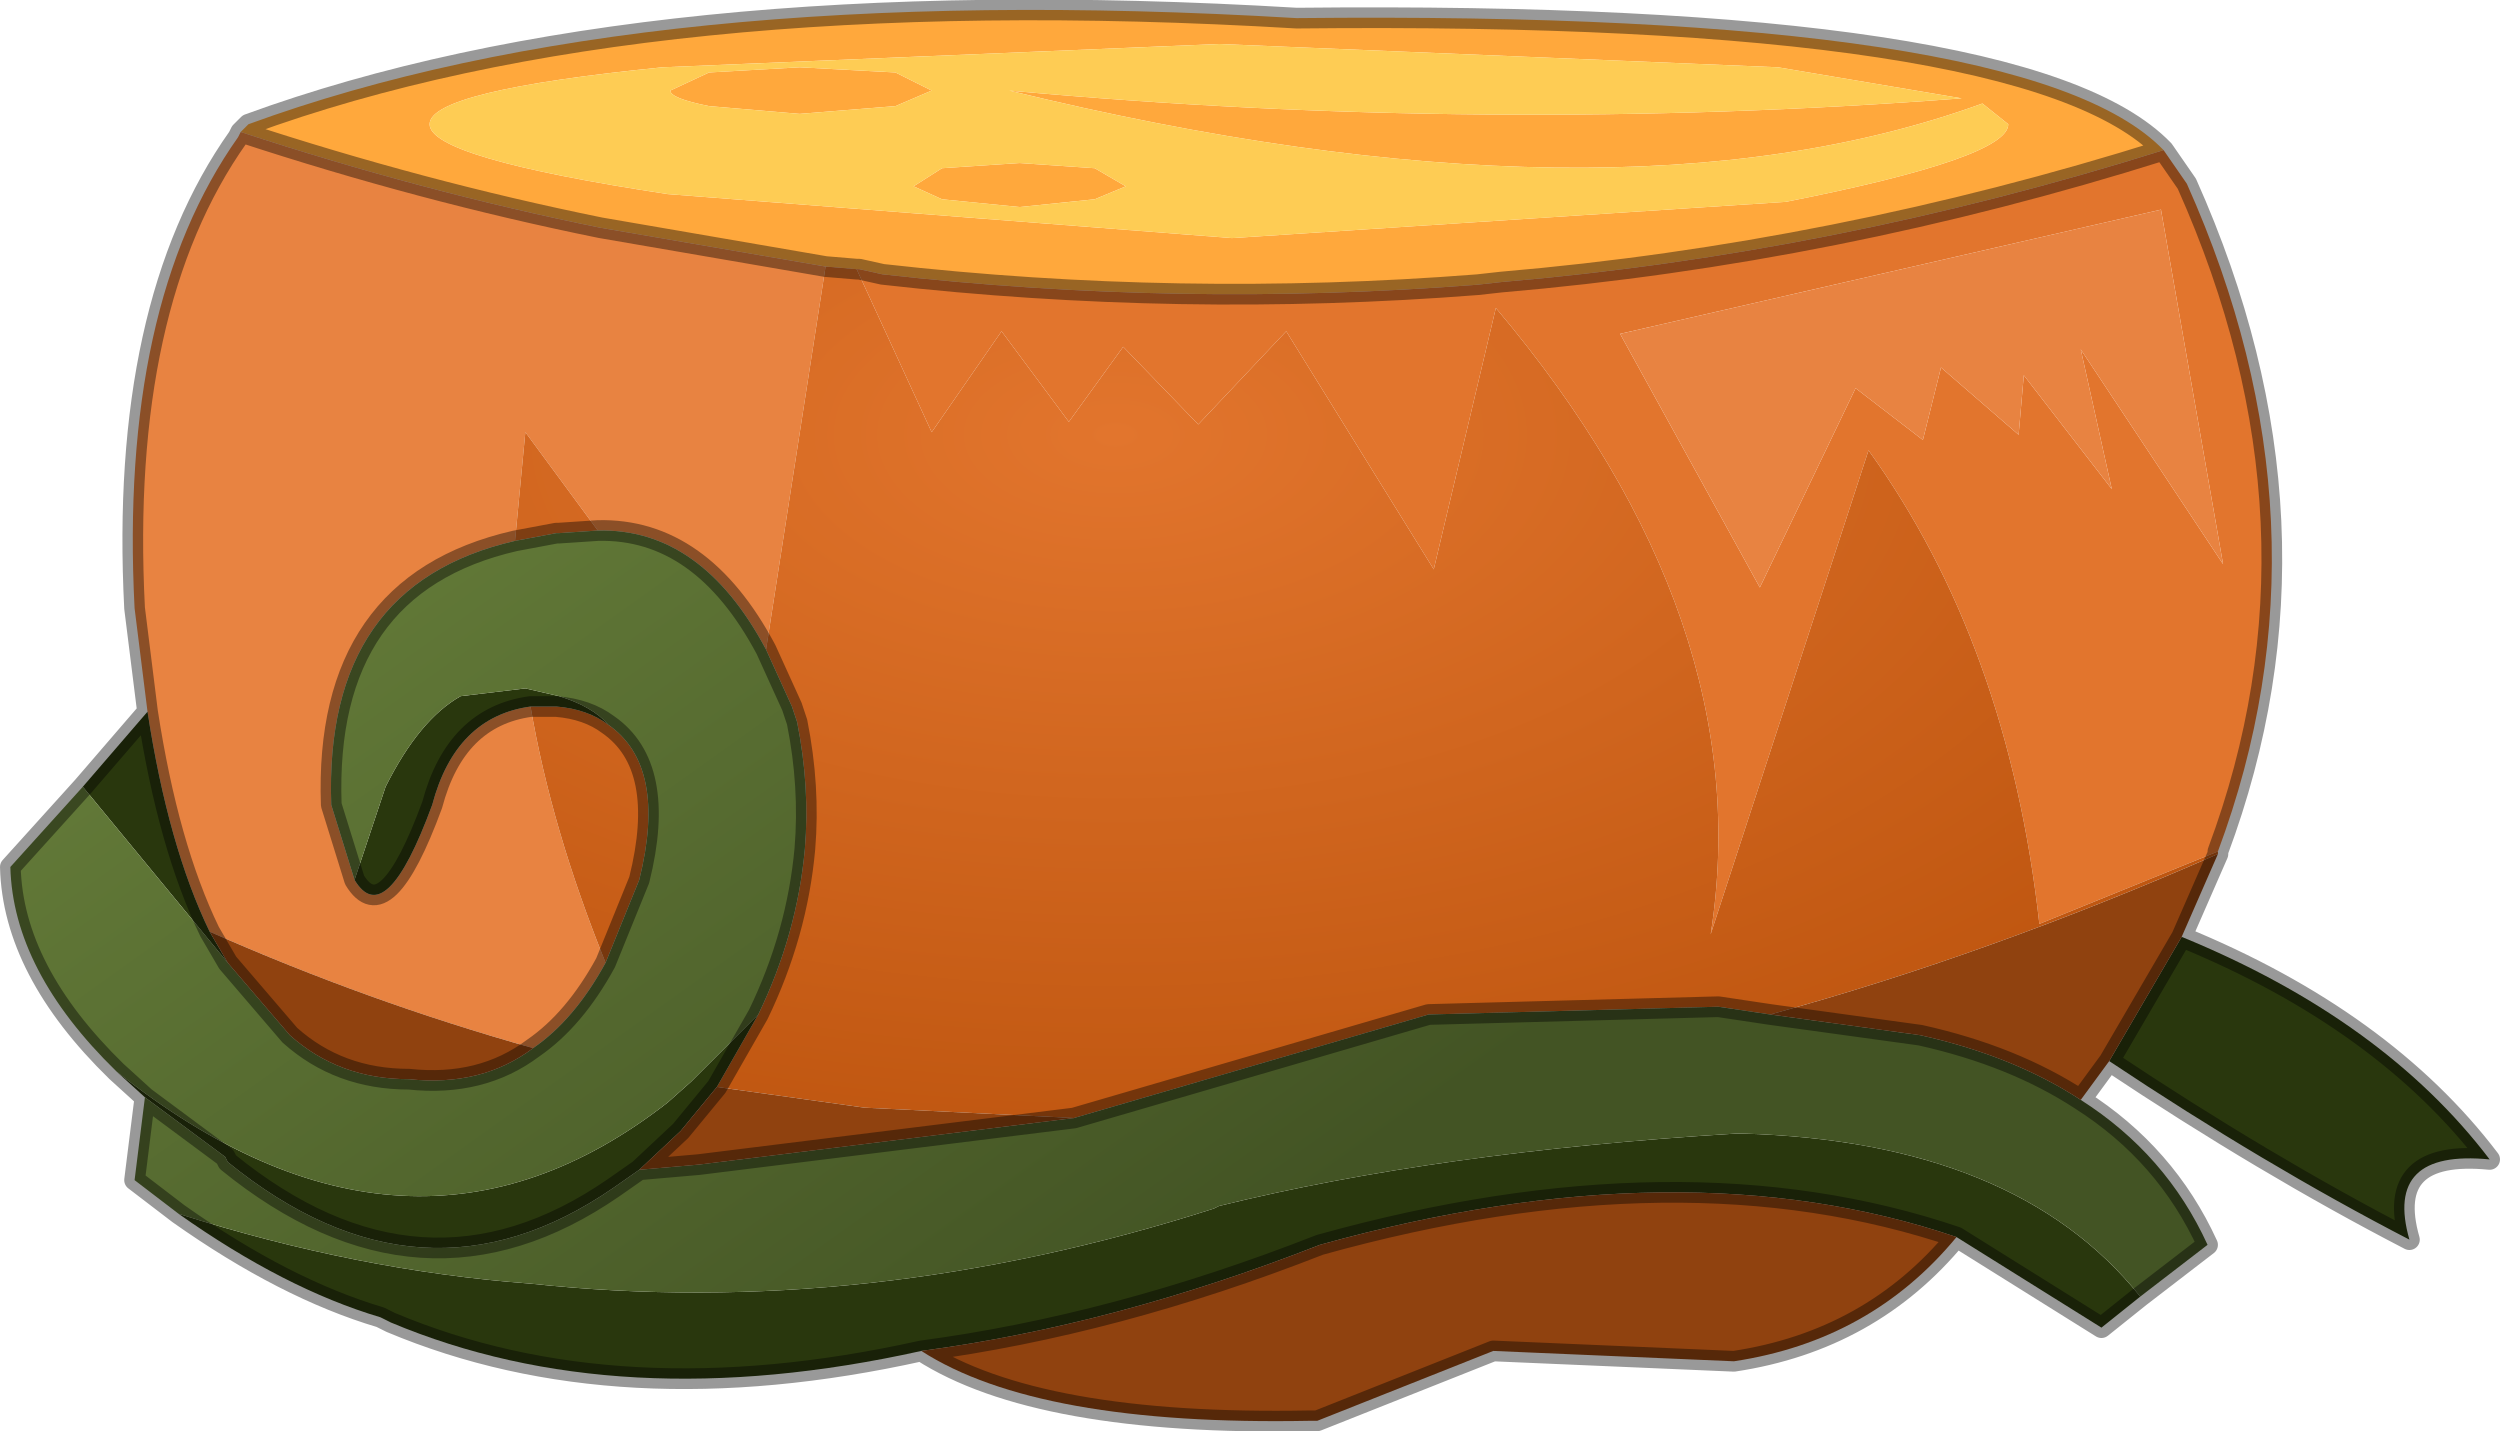 <?xml version="1.0" encoding="UTF-8" standalone="no"?>
<svg xmlns:xlink="http://www.w3.org/1999/xlink" height="27.65px" width="48.3px" xmlns="http://www.w3.org/2000/svg">
  <g transform="matrix(1.0, 0.0, 0.0, 1.0, 22.25, 27.1)">
    <use data-characterId="233" height="27.65" transform="matrix(1.0, 0.0, 0.0, 1.0, -22.25, -27.1)" width="48.3" xlink:href="#decoration167-shape0"/>
    <use data-characterId="235" height="4.6" id="decoration167-B" transform="matrix(1.0, 0.0, 0.0, 1.065, -16.65, -25.3)" width="35.4" xlink:href="#decoration167-sprite0"/>
  </g>
  <defs>
    <g id="decoration167-shape0" transform="matrix(1.0, 0.0, 0.0, 1.0, 22.25, 27.1)">
      <path d="M12.1 -25.8 L1.3 -26.25 -9.45 -25.8 Q-13.95 -25.35 -13.95 -24.7 -13.95 -24.05 -9.35 -23.35 L1.55 -22.5 12.25 -23.2 Q16.55 -24.05 16.55 -24.7 L16.05 -25.1 Q8.9 -22.5 -2.75 -25.35 6.5 -24.5 15.65 -25.2 L12.1 -25.8 M-17.6 -24.55 L-17.45 -24.7 Q-9.8 -27.5 2.8 -26.75 16.95 -26.9 19.55 -24.2 13.2 -22.2 6.75 -21.65 L6.3 -21.6 Q0.55 -21.15 -5.2 -21.8 L-5.65 -21.9 -5.7 -21.9 -6.3 -21.95 -10.65 -22.7 Q-14.1 -23.4 -17.6 -24.55 M-4.95 -25.7 L-4.25 -25.35 -4.95 -25.05 -6.8 -24.9 -8.55 -25.05 Q-9.3 -25.2 -9.3 -25.35 L-8.55 -25.7 -6.8 -25.8 -4.95 -25.7 M-1.1 -23.25 L-2.55 -23.1 -4.05 -23.25 -4.6 -23.5 -4.05 -23.85 -2.55 -23.95 -1.1 -23.85 -0.5 -23.5 -1.1 -23.25" fill="#ffa83c" fill-rule="evenodd" stroke="none"/>
      <path d="M12.1 -25.8 L15.65 -25.2 Q6.5 -24.5 -2.75 -25.35 8.9 -22.5 16.05 -25.1 L16.55 -24.7 Q16.55 -24.05 12.25 -23.2 L1.55 -22.5 -9.35 -23.35 Q-13.95 -24.05 -13.95 -24.7 -13.95 -25.35 -9.45 -25.8 L1.3 -26.25 12.1 -25.8 M-1.1 -23.25 L-0.5 -23.5 -1.1 -23.85 -2.55 -23.95 -4.05 -23.85 -4.6 -23.5 -4.05 -23.25 -2.55 -23.1 -1.1 -23.25 M-4.95 -25.7 L-6.8 -25.8 -8.55 -25.7 -9.3 -25.35 Q-9.3 -25.2 -8.55 -25.05 L-6.8 -24.9 -4.95 -25.05 -4.25 -25.35 -4.95 -25.7" fill="#fecc54" fill-rule="evenodd" stroke="none"/>
      <path d="M15.25 -20.0 L16.75 -18.7 16.85 -19.85 18.55 -17.65 17.95 -20.35 20.7 -16.2 19.5 -23.05 9.05 -20.65 11.75 -15.75 13.6 -19.6 14.9 -18.6 15.25 -20.0 M19.55 -24.2 L20.0 -23.55 Q22.95 -16.95 20.6 -10.65 L17.15 -9.25 Q16.55 -14.65 13.85 -18.4 L10.8 -9.05 Q11.75 -15.1 6.65 -21.15 L5.45 -16.1 2.6 -20.7 0.9 -18.9 -0.55 -20.4 -1.6 -18.95 -2.9 -20.7 -4.25 -18.75 -5.7 -21.9 -5.65 -21.9 -5.2 -21.8 Q0.55 -21.15 6.3 -21.6 L6.75 -21.65 Q13.2 -22.2 19.55 -24.2" fill="#e2752d" fill-rule="evenodd" stroke="none"/>
      <path d="M15.25 -20.0 L14.9 -18.6 13.6 -19.6 11.75 -15.75 9.05 -20.65 19.5 -23.05 20.7 -16.2 17.95 -20.35 18.55 -17.65 16.85 -19.85 16.75 -18.7 15.25 -20.0 M-19.4 -13.35 L-19.65 -15.35 Q-19.95 -21.2 -17.65 -24.45 L-17.6 -24.55 Q-14.1 -23.4 -10.65 -22.7 L-6.3 -21.95 -7.45 -14.55 Q-8.7 -16.9 -10.7 -16.85 L-12.1 -18.75 -12.3 -16.65 Q-16.0 -15.8 -15.85 -11.55 L-15.4 -10.1 Q-14.8 -9.1 -13.9 -11.55 -13.45 -13.25 -12.0 -13.45 -11.6 -11.1 -10.55 -8.5 -11.15 -7.4 -11.95 -6.85 -15.15 -7.75 -18.2 -9.1 -19.0 -10.75 -19.4 -13.35" fill="#e88341" fill-rule="evenodd" stroke="none"/>
      <path d="M20.6 -10.65 L20.6 -10.6 Q16.15 -8.65 11.95 -7.5 L10.95 -7.65 5.35 -7.5 -0.3 -5.85 -1.5 -5.5 -5.55 -5.7 -8.4 -6.1 -7.6 -7.5 Q-6.85 -9.05 -6.7 -10.7 -6.6 -11.9 -6.85 -13.15 L-6.9 -13.3 -6.95 -13.45 -7.45 -14.55 -6.3 -21.95 -5.7 -21.9 -4.25 -18.75 -2.9 -20.7 -1.6 -18.95 -0.55 -20.4 0.9 -18.9 2.6 -20.7 5.45 -16.1 6.65 -21.15 Q11.75 -15.1 10.8 -9.05 L13.85 -18.4 Q16.55 -14.65 17.15 -9.25 L20.6 -10.65 M-10.7 -16.85 L-11.45 -16.8 -11.5 -16.8 -12.3 -16.65 -12.1 -18.75 -10.7 -16.85 M-10.5 -13.1 Q-9.35 -12.3 -9.9 -10.1 L-10.55 -8.5 Q-11.6 -11.1 -12.0 -13.45 L-11.6 -13.45 -11.5 -13.45 Q-10.9 -13.4 -10.5 -13.1" fill="url(#decoration167-gradient0)" fill-rule="evenodd" stroke="none"/>
      <path d="M19.9 -9.0 Q23.8 -7.4 25.85 -4.7 23.8 -4.9 24.3 -3.15 21.5 -4.6 18.5 -6.6 L19.9 -9.0 M19.1 -2.05 L18.35 -1.45 15.55 -3.2 Q10.25 -5.0 3.25 -3.05 -0.7 -1.5 -4.45 -1.0 -10.3 0.3 -14.7 -1.55 L-14.9 -1.65 Q-16.75 -2.2 -18.8 -3.65 -15.35 -2.55 -12.0 -2.3 -5.5 -1.6 1.2 -3.75 L1.3 -3.8 Q5.55 -4.85 11.3 -5.2 L11.4 -5.2 Q16.7 -5.05 19.1 -2.05 M-19.45 -5.9 L-20.0 -6.4 Q-14.35 -1.9 -9.35 -5.8 L-8.9 -6.2 -7.6 -7.5 -8.4 -6.1 -9.1 -5.25 -9.9 -4.5 -10.4 -4.15 Q-14.1 -1.6 -17.85 -4.65 L-17.9 -4.75 -19.45 -5.9 M-20.65 -11.9 L-19.4 -13.35 Q-19.0 -10.75 -18.2 -9.1 L-17.85 -8.5 -20.65 -11.9 M-15.4 -10.1 L-14.8 -11.9 Q-14.15 -13.2 -13.35 -13.65 L-12.1 -13.8 -11.45 -13.65 Q-10.8 -13.45 -10.5 -13.1 -10.9 -13.4 -11.5 -13.45 L-11.6 -13.45 -12.0 -13.45 Q-13.45 -13.25 -13.9 -11.55 -14.8 -9.1 -15.4 -10.1" fill="#29370d" fill-rule="evenodd" stroke="none"/>
      <path d="M17.95 -5.85 Q19.6 -4.8 20.4 -3.05 L19.1 -2.05 Q16.7 -5.05 11.4 -5.2 L11.3 -5.2 Q5.55 -4.85 1.3 -3.8 L1.2 -3.75 Q-5.5 -1.6 -12.0 -2.3 -15.35 -2.55 -18.8 -3.65 L-19.65 -4.3 -19.45 -5.9 -17.9 -4.75 -17.85 -4.65 Q-14.1 -1.6 -10.4 -4.15 L-9.9 -4.5 -8.75 -4.6 -1.5 -5.5 -0.3 -5.85 5.35 -7.5 10.95 -7.65 11.95 -7.5 14.85 -7.1 Q16.65 -6.7 17.95 -5.85 M-20.0 -6.4 Q-22.0 -8.35 -22.05 -10.35 L-20.65 -11.9 -17.85 -8.5 -16.65 -7.1 Q-15.7 -6.25 -14.35 -6.25 -12.95 -6.1 -11.95 -6.85 -11.15 -7.4 -10.55 -8.5 L-9.9 -10.1 Q-9.35 -12.3 -10.5 -13.1 -10.8 -13.45 -11.45 -13.65 L-12.1 -13.8 -13.35 -13.65 Q-14.15 -13.2 -14.8 -11.9 L-15.4 -10.1 -15.85 -11.55 Q-16.0 -15.8 -12.3 -16.65 L-11.5 -16.8 -11.45 -16.8 -10.7 -16.85 Q-8.7 -16.9 -7.45 -14.55 L-6.95 -13.45 -6.9 -13.3 -6.85 -13.15 Q-6.6 -11.9 -6.7 -10.7 -6.85 -9.05 -7.6 -7.5 L-8.9 -6.2 -9.35 -5.8 Q-14.35 -1.9 -20.0 -6.4" fill="url(#decoration167-gradient1)" fill-rule="evenodd" stroke="none"/>
      <path d="M20.6 -10.6 L19.9 -9.0 18.5 -6.6 17.95 -5.85 Q16.65 -6.7 14.85 -7.1 L11.95 -7.5 Q16.15 -8.65 20.6 -10.6 M15.55 -3.2 Q13.9 -1.2 11.25 -0.8 L6.6 -1.0 3.2 0.35 3.05 0.35 Q-2.2 0.45 -4.45 -1.0 -0.7 -1.5 3.25 -3.05 10.25 -5.0 15.55 -3.2 M-1.5 -5.5 L-8.75 -4.6 -9.9 -4.5 -9.1 -5.25 -8.4 -6.1 -5.55 -5.7 -1.5 -5.5 M-11.95 -6.85 Q-12.95 -6.1 -14.35 -6.25 -15.7 -6.25 -16.65 -7.1 L-17.85 -8.5 -18.2 -9.1 Q-15.15 -7.75 -11.95 -6.85" fill="#90420f" fill-rule="evenodd" stroke="none"/>
      <path d="M19.55 -24.2 L20.0 -23.55 Q22.95 -16.95 20.6 -10.65 L20.6 -10.6 19.9 -9.0 Q23.8 -7.4 25.85 -4.7 23.8 -4.9 24.3 -3.15 21.5 -4.6 18.5 -6.6 L17.95 -5.85 Q19.6 -4.8 20.4 -3.05 L19.1 -2.05 18.35 -1.45 15.55 -3.2 Q13.9 -1.2 11.25 -0.8 L6.6 -1.0 3.2 0.35 3.05 0.35 Q-2.2 0.45 -4.45 -1.0 -10.3 0.3 -14.7 -1.55 L-14.9 -1.65 Q-16.75 -2.2 -18.8 -3.65 L-19.65 -4.3 -19.45 -5.9 -20.0 -6.4 Q-22.0 -8.35 -22.05 -10.35 L-20.65 -11.9 -19.4 -13.35 -19.65 -15.35 Q-19.95 -21.2 -17.65 -24.45 L-17.6 -24.55 -17.45 -24.7 Q-9.8 -27.5 2.8 -26.75 16.95 -26.9 19.55 -24.2 13.2 -22.2 6.75 -21.65 L6.3 -21.6 Q0.55 -21.15 -5.2 -21.8 L-5.65 -21.9 -5.7 -21.9 -6.3 -21.95 -10.65 -22.7 Q-14.1 -23.4 -17.6 -24.55 M19.9 -9.0 L18.5 -6.6 M17.95 -5.85 Q16.65 -6.7 14.85 -7.1 L11.95 -7.5 10.95 -7.65 5.35 -7.5 -0.3 -5.85 -1.5 -5.5 -8.75 -4.6 -9.9 -4.5 -10.4 -4.15 Q-14.1 -1.6 -17.85 -4.65 L-17.9 -4.75 -19.45 -5.9 M15.55 -3.2 Q10.25 -5.0 3.25 -3.05 -0.7 -1.5 -4.45 -1.0 M-7.6 -7.5 Q-6.85 -9.05 -6.7 -10.7 -6.6 -11.9 -6.85 -13.15 L-6.9 -13.3 -6.95 -13.45 -7.45 -14.55 Q-8.7 -16.9 -10.7 -16.85 L-11.45 -16.8 -11.5 -16.8 -12.3 -16.65 Q-16.0 -15.8 -15.85 -11.55 L-15.4 -10.1 Q-14.8 -9.1 -13.9 -11.55 -13.45 -13.25 -12.0 -13.45 L-11.6 -13.45 -11.5 -13.45 Q-10.9 -13.4 -10.5 -13.1 -9.35 -12.3 -9.9 -10.1 L-10.55 -8.5 Q-11.15 -7.4 -11.95 -6.85 -12.95 -6.1 -14.35 -6.25 -15.7 -6.25 -16.65 -7.1 L-17.85 -8.5 -18.2 -9.1 Q-19.0 -10.75 -19.4 -13.35 M-9.9 -4.5 L-9.1 -5.25 -8.4 -6.1 -7.6 -7.5" fill="none" stroke="#000000" stroke-linecap="round" stroke-linejoin="round" stroke-opacity="0.4" stroke-width="0.4"/>
    </g>
    <radialGradient cx="0" cy="0" gradientTransform="matrix(0.048, 0.0, 0.0, 0.026, -0.7, -18.7)" gradientUnits="userSpaceOnUse" id="decoration167-gradient0" r="819.2" spreadMethod="pad">
      <stop offset="0.0" stop-color="#e2752d"/>
      <stop offset="1.0" stop-color="#ad4601"/>
    </radialGradient>
    <linearGradient gradientTransform="matrix(-0.009, -0.014, 0.007, -0.005, -18.65, -5.2)" gradientUnits="userSpaceOnUse" id="decoration167-gradient1" spreadMethod="pad" x1="-819.2" x2="819.2">
      <stop offset="0.0" stop-color="#435424"/>
      <stop offset="1.0" stop-color="#6c853e"/>
    </linearGradient>
    <g id="decoration167-sprite0" transform="matrix(1.0, 0.0, 0.0, 1.0, 0.0, 0.0)">
      <use data-characterId="234" height="4.6" transform="matrix(1.0, 0.0, 0.0, 1.0, 0.0, 0.0)" width="35.4" xlink:href="#decoration167-shape1"/>
    </g>
    <g id="decoration167-shape1" transform="matrix(1.0, 0.0, 0.0, 1.0, 0.0, 0.0)">
      <path d="M35.4 4.6 L0.0 4.6 0.0 0.0 35.4 0.0 35.4 4.6" fill="#738a7e" fill-opacity="0.0" fill-rule="evenodd" stroke="none"/>
    </g>
  </defs>
</svg>
